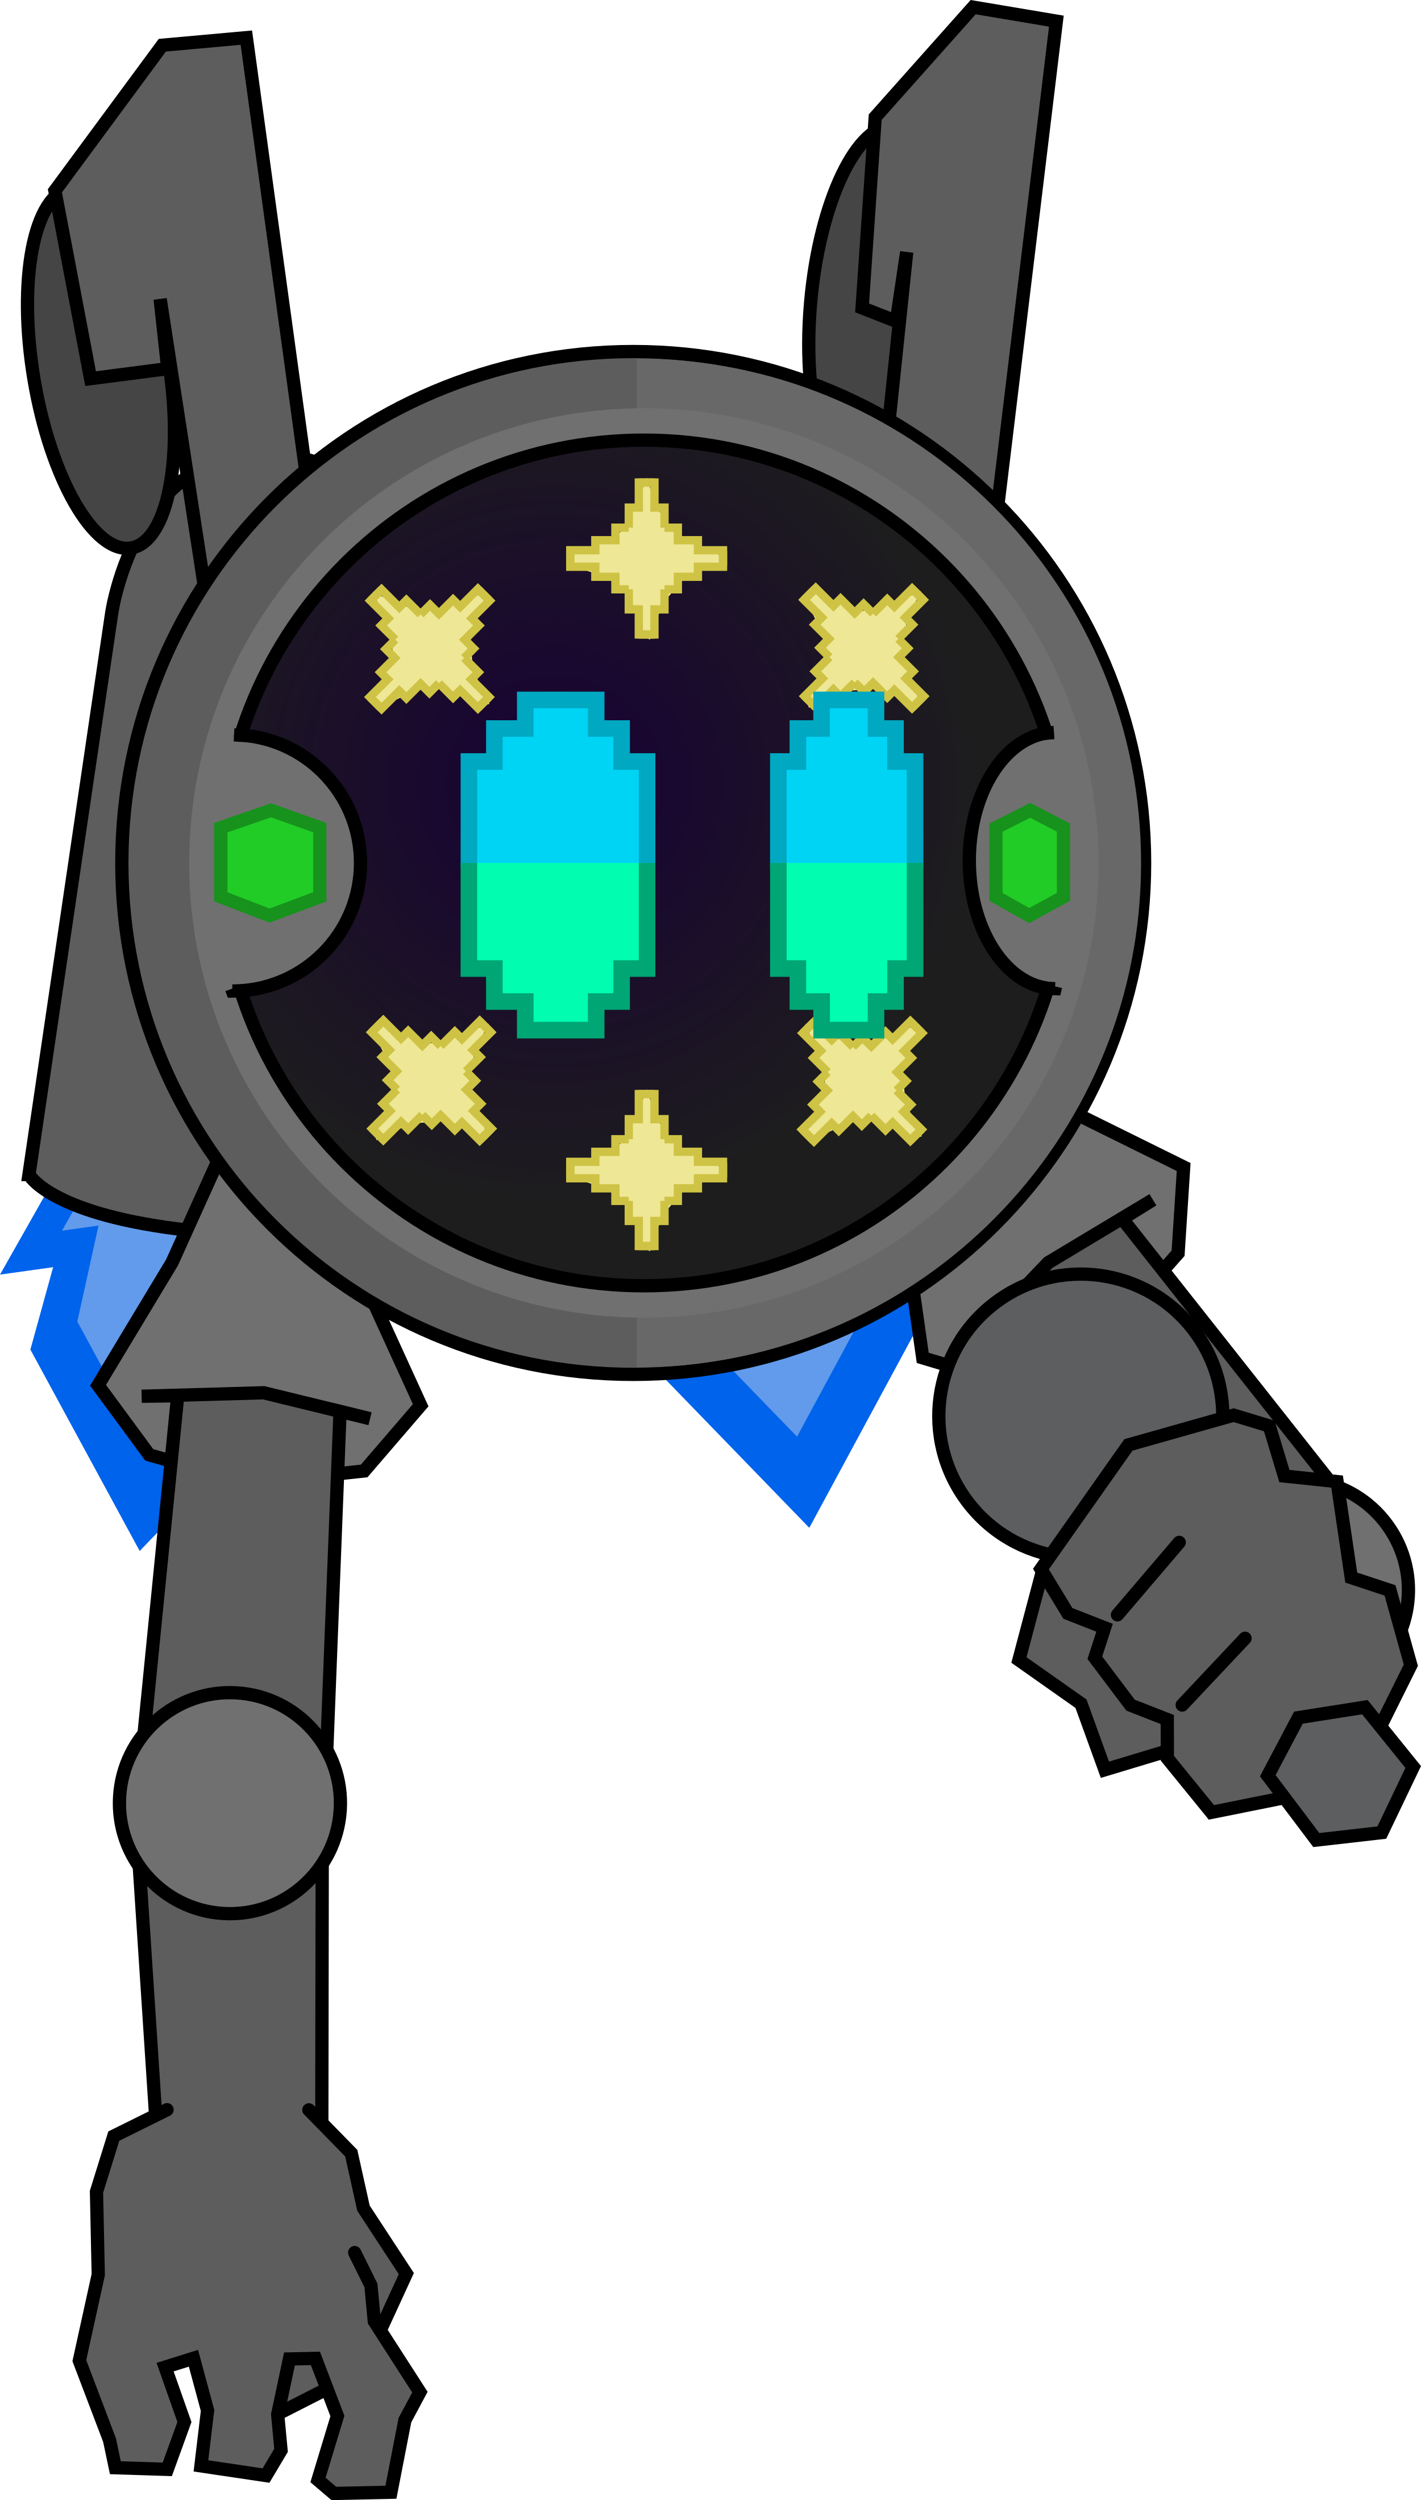 <svg version="1.1" xmlns="http://www.w3.org/2000/svg" xmlns:xlink="http://www.w3.org/1999/xlink" width="128.579" height="226.21" viewBox="0,0,128.579,226.21"><defs><radialGradient cx="223.501" cy="159.509" r="38.256" gradientUnits="userSpaceOnUse" id="color-1"><stop offset="0" stop-color="#180036"/><stop offset="1" stop-color="#1d1d1d"/></radialGradient></defs><g transform="translate(-173.254,-88.574)"><g stroke-miterlimit="10"><g stroke="#000000"><g stroke-width="0" stroke-linecap="round"><path d="M253.884,191.521l4.009,9.89l-4.053,-0.132l2.621,7.049l-9.978,18.481l-14.428,-14.891l-0.022,-7.732l-4.45,1.938l2.842,-11.476" fill="#0063eb"/><path d="M249.983,190.752l2.754,6.794l-2.784,-0.091l2.276,8.411l-6.855,12.696l-9.911,-10.229l-0.491,-8.88l-3.057,1.332l1.952,-7.884" fill="#629beb"/></g><path d="M227.672,196.697l-6.451,-50.905c0,0 -2.163,-16.336 11.495,-18.033c14.323,-1.779 16.466,14.305 16.466,14.305l6.781,50.861c0,0 -2.675,3.221 -14.018,4.896c-11.667,1.722 -14.274,-1.123 -14.274,-1.123z" fill="#5d5d5d" stroke-width="1.2" stroke-linecap="butt"/></g><g stroke="#000000"><g stroke-width="0" stroke-linecap="round"><path d="M202.513,196.909l1.201,10.604l-3.868,-1.218l0.629,7.494l-14.582,15.115l-9.89,-18.223l2.059,-7.453l-4.807,0.67l5.824,-10.289" fill="#0063eb"/><path d="M198.963,195.119l0.825,7.285l-2.657,-0.836l-0.07,8.713l-10.017,10.384l-6.794,-12.518l1.916,-8.684l-3.302,0.46l4.001,-7.068" fill="#629beb"/></g><path d="M175.875,194.843l7.48,-50.764c0,0 2.311,-16.316 15.922,-14.276c14.274,2.139 12.011,18.207 12.011,18.207l-7.15,50.811c0,0 -3.443,2.383 -14.818,0.944c-11.7,-1.48 -13.445,-4.922 -13.445,-4.922z" fill="#5d5d5d" stroke-width="1.2" stroke-linecap="butt"/></g><g stroke="#000000" stroke-width="1.2"><path d="M264.26,213.68l-7.512,-2.249l-1.912,-13.468l-3.57,-11.017l2.666,-3.808l4.266,-1.572l10.534,6.853l11.626,5.745l-0.505,7.803l-6.24,7.041z" fill="#707070" stroke-linecap="round"/><path d="M282.066,235.037l-18.875,-27.079l-1.925,2.027l6.837,-7.168l9.469,-5.686l-2.771,1.717l20.785,26.302" fill="#5d5d5d" stroke-linecap="round"/><path d="M296.601,240.513c-4.458,3.26 -10.715,2.289 -13.975,-2.169c-3.26,-4.458 -2.289,-10.715 2.169,-13.975c4.458,-3.26 10.715,-2.289 13.975,2.169c3.26,4.458 2.289,10.715 -2.169,13.975z" fill="#707070" stroke-linecap="butt"/></g><g stroke="#000000" stroke-width="1.2"><path d="M188.451,120.868c1.51,8.984 0.021,16.723 -3.326,17.286c-3.347,0.563 -7.285,-6.264 -8.795,-15.249c-1.51,-8.984 -0.021,-16.723 3.326,-17.286c3.347,-0.563 7.285,6.264 8.795,15.249z" fill="#454545" stroke-linecap="butt"/><path d="M193.157,150.819l-5.411,-35.19l0.685,6.3l-6.98,0.904l-3.23,-16.995l9.719,-13.172l7.604,-0.686l7.512,54.782" fill="#5d5d5d" stroke-linecap="round"/></g><g stroke="#000000" stroke-width="1.2"><path d="M258.853,116.953c-0.819,9.073 -4.223,16.181 -7.604,15.876c-1.471,-0.133 -2.695,-1.647 -3.541,-4.063c-1.098,-3.137 -1.559,-7.793 -1.097,-12.918c0.819,-9.073 4.223,-16.181 7.604,-15.876c3.38,0.305 5.457,7.908 4.637,16.981z" fill="#454545" stroke-linecap="butt"/><path d="M251.599,146.794l3.697,-35.411l-0.936,6.267l-3.1,-1.22l1.188,-17.258l8.862,-9.951l7.529,1.266l-6.636,54.895" fill="#5d5d5d" stroke-linecap="round"/></g><g stroke="#000000" stroke-width="1.2"><g fill="#5d5d5d" stroke-linecap="round"><path d="M202.414,254.188l-0.051,32.759l-6.966,1.649l-7.604,-1.618l-2.125,-32.432"/><g><path d="M201.203,279.47l3.834,3.919l1.106,4.978l3.877,5.919l-4.062,8.839l-7.174,3.654l-7.606,-16.592l-2.835,-3.94"/><path d="M205.346,292.384l1.472,2.969l0.304,3.244l4.128,6.413l-1.355,2.529l-1.269,6.529l-5.163,0.11l-1.435,-1.22l1.755,-5.789l-1.989,-5.209l-2.347,0.05l-1.067,5.024l0.304,3.244l-1.36,2.28l-5.888,-0.875l0.597,-5.014l-1.275,-4.724l-2.565,0.805l1.749,4.964l-1.552,4.284l-4.699,-0.15l-0.523,-2.489l-2.736,-7.193l1.712,-7.788l-0.16,-7.498l1.567,-5.035l4.818,-2.387"/></g></g><g><path d="M195.811,222.774l-9.052,-2.565l-4.634,-6.299l6.693,-11.107l5.175,-11.452l4.44,-0.977l4.299,1.769l2.934,11.203l5.653,12.373l-5.113,5.945z" fill="#707070" stroke-linecap="round"/><path d="M186.012,248.217l3.32,-33.359l-3.259,0.048l11.041,-0.318l9.623,2.35l-2.714,-0.669l-1.293,32.983" fill="#5d5d5d" stroke-linecap="round"/><path d="M184.079,251.103c0.342,-5.512 5.087,-9.704 10.599,-9.362c5.512,0.342 9.704,5.087 9.362,10.599c-0.342,5.512 -5.087,9.704 -10.599,9.362c-5.512,-0.342 -9.704,-5.087 -9.362,-10.599z" fill="#707070" stroke-linecap="butt"/></g></g><g><g stroke-linecap="butt"><g><path d="M184.278,166.653c0,-25.556 20.717,-46.273 46.273,-46.273c25.556,0 46.273,20.717 46.273,46.273c0,25.556 -20.717,46.273 -46.273,46.273c-25.556,0 -46.273,-20.717 -46.273,-46.273z" fill="#5d5d5d" stroke="#000000" stroke-width="1.2"/><path d="M230.872,121.02c0,0 1.492,0.018 2.231,0.054c24.166,1.163 43.401,21.125 43.401,45.578c0,24.247 -18.911,44.077 -42.789,45.545c-0.94,0.058 -2.843,0.087 -2.843,0.087z" fill="#686868" stroke="#000000" stroke-width="0"/><path d="M190.372,166.653c0,-22.722 18.42,-41.142 41.142,-41.142c22.722,0 41.142,18.42 41.142,41.142c0,22.722 -18.42,41.142 -41.142,41.142c-22.722,0 -41.142,-18.42 -41.142,-41.142z" fill="#707070" stroke="#838383" stroke-width="0"/><path d="M193.258,166.653c0,-21.128 17.128,-38.256 38.256,-38.256c21.128,0 38.256,17.128 38.256,38.256c0,21.128 -17.128,38.256 -38.256,38.256c-21.128,0 -38.256,-17.128 -38.256,-38.256z" fill="url(#color-1)" stroke="#000000" stroke-width="1.2"/></g><g stroke="#000000"><path d="M194.212,178.044c0,0 -2.574,-6.842 -2.53,-11.463c0.044,-4.621 2.751,-11.517 2.751,-11.517c0.345,0.016 1.207,0.062 1.675,0.136c5.535,0.875 9.767,5.667 9.767,11.449c0,6.043 -4.624,11.006 -10.527,11.543c-0.351,0.032 -1.064,0.048 -1.064,0.048c0,0 -0.026,-0.069 -0.072,-0.197z" fill="#707070" stroke-width="0"/><path d="M194.433,155.065c0.345,0.016 1.207,0.062 1.675,0.136c5.535,0.875 9.767,5.667 9.767,11.449c0,6.043 -4.624,11.006 -10.527,11.543c-0.351,0.032 -1.064,0.048 -1.064,0.048c0,0 -0.026,-0.069 -0.072,-0.197" fill="none" stroke-width="1.2"/></g><g stroke="#000000"><path d="M268.772,177.831c-0.031,0.128 -0.048,0.197 -0.048,0.197c0,0 -0.478,-0.016 -0.713,-0.048c-3.952,-0.537 -7.048,-5.5 -7.048,-11.543c0,-5.781 2.833,-10.574 6.539,-11.449c0.313,-0.074 0.89,-0.12 1.121,-0.136c0,0 1.839,4.568 1.841,11.517c0.003,6.749 -1.694,11.463 -1.694,11.463z" fill="#707070" stroke-width="0"/><path d="M268.772,177.831c-0.031,0.128 -0.048,0.197 -0.048,0.197c0,0 -0.478,-0.016 -0.713,-0.048c-3.952,-0.537 -7.048,-5.5 -7.048,-11.543c0,-5.781 2.833,-10.574 6.539,-11.449c0.313,-0.074 0.89,-0.12 1.121,-0.136" fill="none" stroke-width="1.2"/></g><path d="M193.234,169.719v-6.263l4.545,-1.566l4.411,1.566v6.263l-4.545,1.696z" fill="#21cc26" stroke="#17921c" stroke-width="1.2"/><path d="M263.37,169.719v-6.263l3.102,-1.566l3.011,1.566v6.263l-3.102,1.696z" fill="#21cc26" stroke="#17921c" stroke-width="1.2"/></g><g stroke-linecap="round"><path d="M224.837,138.495h2.201l0.344,-1.1l1.582,0.069l1.238,-1.651l0.688,-1.513l0.894,-2.132l0.688,2.27l1.238,1.651l1.307,1.376l2.545,1.032l1.238,0.688l-1.1,0.894l-1.238,-0.069l-1.651,1.1l-1.169,1.376l-1.032,1.857l-0.619,1.926l-0.894,-0.481l-0.206,-2.27h-0.757l-0.069,-1.238l-1.582,-1.376l-1.719,-0.688l-1.719,-0.55z" fill="#eee796" stroke="#eee796" stroke-width="0.25"/><path d="M224.853,139.721v-1.362h2.27v-0.908h1.816v-1.135h1.21h-0.704" fill="none" stroke="#cec344" stroke-width="0.75"/><path d="M230.149,135.332v0.985v-1.816h0.908v-2.27h1.362" fill="none" stroke="#cec344" stroke-width="0.75"/><path d="M234.085,136.317h-0.704h1.21v1.135h1.816v0.908h2.27v1.362" fill="none" stroke="#cec344" stroke-width="0.75"/><path d="M231.112,132.232h1.362v2.27h0.908v1.816v-0.985" fill="none" stroke="#cec344" stroke-width="0.75"/><path d="M229.445,141.895h0.704h-1.21v-1.135h-1.816v-0.908h-2.27v-1.362" fill="none" stroke="#cec344" stroke-width="0.75"/><path d="M232.418,145.98h-1.362v-2.27h-0.908v-1.816v0.985" fill="none" stroke="#cec344" stroke-width="0.75"/><path d="M238.677,138.49v1.362h-2.27v0.908h-1.816v1.135h-1.21h0.704" fill="none" stroke="#cec344" stroke-width="0.75"/><path d="M233.381,142.88v-0.985v1.816h-0.908v2.27h-1.362" fill="none" stroke="#cec344" stroke-width="0.75"/></g><g stroke-linecap="round"><path d="M224.837,193.829h2.201l0.344,-1.1l1.582,0.069l1.238,-1.651l0.688,-1.513l0.894,-2.132l0.688,2.27l1.238,1.651l1.307,1.376l2.545,1.032l1.238,0.688l-1.1,0.894l-1.238,-0.069l-1.651,1.1l-1.169,1.376l-1.032,1.857l-0.619,1.926l-0.894,-0.481l-0.206,-2.27h-0.757l-0.069,-1.238l-1.582,-1.376l-1.719,-0.688l-1.719,-0.55z" fill="#eee796" stroke="#eee796" stroke-width="0.25"/><path d="M224.853,195.055v-1.362h2.27v-0.908h1.816v-1.135h1.21h-0.704" fill="none" stroke="#cec344" stroke-width="0.75"/><path d="M230.149,190.665v0.985v-1.816h0.908v-2.27h1.362" fill="none" stroke="#cec344" stroke-width="0.75"/><path d="M234.085,191.65h-0.704h1.21v1.135h1.816v0.908h2.27v1.362" fill="none" stroke="#cec344" stroke-width="0.75"/><path d="M231.112,187.565h1.362v2.27h0.908v1.816v-0.985" fill="none" stroke="#cec344" stroke-width="0.75"/><path d="M229.445,197.228h0.704h-1.21v-1.135h-1.816v-0.908h-2.27v-1.362" fill="none" stroke="#cec344" stroke-width="0.75"/><path d="M232.418,201.313h-1.362v-2.27h-0.908v-1.816v0.985" fill="none" stroke="#cec344" stroke-width="0.75"/><path d="M238.677,193.823v1.362h-2.27v0.908h-1.816v1.135h-1.21h0.704" fill="none" stroke="#cec344" stroke-width="0.75"/><path d="M233.381,198.213v-0.985v1.816h-0.908v2.27h-1.362" fill="none" stroke="#cec344" stroke-width="0.75"/></g><g stroke-linecap="round"><path d="M246.956,141.874l1.556,1.556l1.021,-0.535l1.07,1.167l2.043,-0.292l1.556,-0.584l2.14,-0.875l-1.119,2.091l-0.292,2.043l-0.049,1.897l1.07,2.529l0.389,1.362l-1.41,-0.146l-0.827,-0.924l-1.945,-0.389l-1.799,0.146l-2.043,0.584l-1.799,0.924l-0.292,-0.973l1.459,-1.751l-0.535,-0.535l0.827,-0.924l-0.146,-2.091l-0.729,-1.702l-0.827,-1.605z" fill="#eee796" stroke="#eee796" stroke-width="0.25"/><path d="M246.1,142.752l0.963,-0.963l1.605,1.605l0.642,-0.642l1.284,1.284l0.802,-0.802l0.856,0.856l-0.498,-0.498" fill="none" stroke="#cec344" stroke-width="0.75"/><path d="M252.949,143.393l-0.697,0.697l1.284,-1.284l0.642,0.642l1.605,-1.605l0.963,0.963" fill="none" stroke="#cec344" stroke-width="0.75"/><path d="M255.035,146.873l-0.498,-0.498l0.856,0.856l-0.802,0.802l1.284,1.284l-0.642,0.642l1.605,1.605l-0.963,0.963" fill="none" stroke="#cec344" stroke-width="0.75"/><path d="M255.822,141.882l0.963,0.963l-1.605,1.605l0.642,0.642l-1.284,1.284l0.697,-0.697" fill="none" stroke="#cec344" stroke-width="0.75"/><path d="M247.81,147.536l0.498,0.498l-0.856,-0.856l0.802,-0.802l-1.284,-1.284l0.642,-0.642l-1.605,-1.605l0.963,-0.963" fill="none" stroke="#cec344" stroke-width="0.75"/><path d="M247.024,152.527l-0.963,-0.963l1.605,-1.605l-0.642,-0.642l1.284,-1.284l-0.697,0.697" fill="none" stroke="#cec344" stroke-width="0.75"/><path d="M256.746,151.657l-0.963,0.963l-1.605,-1.605l-0.642,0.642l-1.284,-1.284l-0.802,0.802l-0.856,-0.856l0.498,0.498" fill="none" stroke="#cec344" stroke-width="0.75"/><path d="M249.897,151.016l0.697,-0.697l-1.284,1.284l-0.642,-0.642l-1.605,1.605l-0.963,-0.963" fill="none" stroke="#cec344" stroke-width="0.75"/></g><g stroke-linecap="round"><path d="M207.829,181.001l1.556,1.556l1.021,-0.535l1.07,1.167l2.043,-0.292l1.556,-0.584l2.14,-0.875l-1.119,2.091l-0.292,2.043l-0.049,1.897l1.07,2.529l0.389,1.362l-1.41,-0.146l-0.827,-0.924l-1.945,-0.389l-1.799,0.146l-2.043,0.584l-1.799,0.924l-0.292,-0.973l1.459,-1.751l-0.535,-0.535l0.827,-0.924l-0.146,-2.091l-0.729,-1.702l-0.827,-1.605z" fill="#eee796" stroke="#eee796" stroke-width="0.25"/><path d="M206.974,181.879l0.963,-0.963l1.605,1.605l0.642,-0.642l1.284,1.284l0.802,-0.802l0.856,0.856l-0.498,-0.498" fill="none" stroke="#cec344" stroke-width="0.75"/><path d="M213.822,182.52l-0.697,0.697l1.284,-1.284l0.642,0.642l1.605,-1.605l0.963,0.963" fill="none" stroke="#cec344" stroke-width="0.75"/><path d="M215.909,186l-0.498,-0.498l0.856,0.856l-0.802,0.802l1.284,1.284l-0.642,0.642l1.605,1.605l-0.963,0.963" fill="none" stroke="#cec344" stroke-width="0.75"/><path d="M216.695,181.008l0.963,0.963l-1.605,1.605l0.642,0.642l-1.284,1.284l0.697,-0.697" fill="none" stroke="#cec344" stroke-width="0.75"/><path d="M208.684,186.663l0.498,0.498l-0.856,-0.856l0.802,-0.802l-1.284,-1.284l0.642,-0.642l-1.605,-1.605l0.963,-0.963" fill="none" stroke="#cec344" stroke-width="0.75"/><path d="M207.898,191.654l-0.963,-0.963l1.605,-1.605l-0.642,-0.642l1.284,-1.284l-0.697,0.697" fill="none" stroke="#cec344" stroke-width="0.75"/><path d="M217.619,190.783l-0.963,0.963l-1.605,-1.605l-0.642,0.642l-1.284,-1.284l-0.802,0.802l-0.856,-0.856l0.498,0.498" fill="none" stroke="#cec344" stroke-width="0.75"/><path d="M210.77,190.143l0.697,-0.697l-1.284,1.284l-0.642,-0.642l-1.605,1.605l-0.963,-0.963" fill="none" stroke="#cec344" stroke-width="0.75"/></g><g stroke-linecap="round"><path d="M206.808,151.746l1.556,-1.556l-0.535,-1.021l1.167,-1.07l-0.292,-2.043l-0.584,-1.556l-0.875,-2.14l2.091,1.119l2.043,0.292l1.897,0.049l2.529,-1.07l1.362,-0.389l-0.146,1.41l-0.924,0.827l-0.389,1.945l0.146,1.799l0.584,2.043l0.924,1.799l-0.973,0.292l-1.751,-1.459l-0.535,0.535l-0.924,-0.827l-2.091,0.146l-1.702,0.729l-1.605,0.827z" fill="#eee796" stroke="#eee796" stroke-width="0.25"/><path d="M207.686,152.602l-0.963,-0.963l1.605,-1.605l-0.642,-0.642l1.284,-1.284l-0.802,-0.802l0.856,-0.856l-0.498,0.498" fill="none" stroke="#cec344" stroke-width="0.75"/><path d="M208.327,145.753l0.697,0.697l-1.284,-1.284l0.642,-0.642l-1.605,-1.605l0.963,-0.963" fill="none" stroke="#cec344" stroke-width="0.75"/><path d="M211.807,143.667l-0.498,0.498l0.856,-0.856l0.802,0.802l1.284,-1.284l0.642,0.642l1.605,-1.605l0.963,0.963" fill="none" stroke="#cec344" stroke-width="0.75"/><path d="M206.816,142.88l0.963,-0.963l1.605,1.605l0.642,-0.642l1.284,1.284l-0.697,-0.697" fill="none" stroke="#cec344" stroke-width="0.75"/><path d="M212.47,150.892l0.498,-0.498l-0.856,0.856l-0.802,-0.802l-1.284,1.284l-0.642,-0.642l-1.605,1.605l-0.963,-0.963" fill="none" stroke="#cec344" stroke-width="0.75"/><path d="M217.461,151.678l-0.963,0.963l-1.605,-1.605l-0.642,0.642l-1.284,-1.284l0.697,0.697" fill="none" stroke="#cec344" stroke-width="0.75"/><path d="M216.59,141.956l0.963,0.963l-1.605,1.605l0.642,0.642l-1.284,1.284l0.802,0.802l-0.856,0.856l0.498,-0.498" fill="none" stroke="#cec344" stroke-width="0.75"/><path d="M215.95,148.805l-0.697,-0.697l1.284,1.284l-0.642,0.642l1.605,1.605l-0.963,0.963" fill="none" stroke="#cec344" stroke-width="0.75"/></g><g stroke-linecap="round"><path d="M245.934,190.873l1.556,-1.556l-0.535,-1.021l1.167,-1.07l-0.292,-2.043l-0.584,-1.556l-0.875,-2.14l2.091,1.119l2.043,0.292l1.897,0.049l2.529,-1.07l1.362,-0.389l-0.146,1.41l-0.924,0.827l-0.389,1.945l0.146,1.799l0.584,2.043l0.924,1.799l-0.973,0.292l-1.751,-1.459l-0.535,0.535l-0.924,-0.827l-2.091,0.146l-1.702,0.729l-1.605,0.827z" fill="#eee796" stroke="#eee796" stroke-width="0.25"/><path d="M246.813,191.728l-0.963,-0.963l1.605,-1.605l-0.642,-0.642l1.284,-1.284l-0.802,-0.802l0.856,-0.856l-0.498,0.498" fill="none" stroke="#cec344" stroke-width="0.75"/><path d="M247.453,184.88l0.697,0.697l-1.284,-1.284l0.642,-0.642l-1.605,-1.605l0.963,-0.963" fill="none" stroke="#cec344" stroke-width="0.75"/><path d="M250.933,182.793l-0.498,0.498l0.856,-0.856l0.802,0.802l1.284,-1.284l0.642,0.642l1.605,-1.605l0.963,0.963" fill="none" stroke="#cec344" stroke-width="0.75"/><path d="M245.942,182.007l0.963,-0.963l1.605,1.605l0.642,-0.642l1.284,1.284l-0.697,-0.697" fill="none" stroke="#cec344" stroke-width="0.75"/><path d="M251.596,190.018l0.498,-0.498l-0.856,0.856l-0.802,-0.802l-1.284,1.284l-0.642,-0.642l-1.605,1.605l-0.963,-0.963" fill="none" stroke="#cec344" stroke-width="0.75"/><path d="M256.588,190.804l-0.963,0.963l-1.605,-1.605l-0.642,0.642l-1.284,-1.284l0.697,0.697" fill="none" stroke="#cec344" stroke-width="0.75"/><path d="M255.717,181.083l0.963,0.963l-1.605,1.605l0.642,0.642l-1.284,1.284l0.802,0.802l-0.856,0.856l0.498,-0.498" fill="none" stroke="#cec344" stroke-width="0.75"/><path d="M255.076,187.931l-0.697,-0.697l1.284,1.284l-0.642,0.642l1.605,1.605l-0.963,0.963" fill="none" stroke="#cec344" stroke-width="0.75"/></g></g><g stroke-linecap="round"><g><g stroke="#00a8c1"><path d="M243.683,167.029v-9.553h1.767v-2.985h2.146v-2.587h4.923v2.587h1.767v2.985h1.767v9.553" fill="#00d4f5" stroke-width="0"/><path d="M243.683,161.892v5.137v-9.553h1.767v-2.985h2.146v-2.587h4.923v2.587h1.767v2.985h1.767v9.553v-4.137" fill="none" stroke-width="1.5"/></g><g><path d="M256.054,166.653v9.553h-1.767v2.985h-1.767v2.587h-4.923v-2.587h-2.146v-2.985h-1.767v-9.553" fill="#00fdb0" stroke="#00a8c1" stroke-width="0"/><path d="M256.054,170.79v-4.137v9.553h-1.767v2.985h-1.767v2.587h-4.923v-2.587h-2.146v-2.985h-1.767v-9.553v5.137" fill="none" stroke="#00a674" stroke-width="1.5"/></g></g><g><g stroke="#00a8c1"><path d="M215.683,167.029v-9.553h2.303v-2.985h2.797v-2.587h6.416v2.587h2.303v2.985h2.303v9.553" fill="#00d4f5" stroke-width="0"/><path d="M215.683,161.892v5.137v-9.553h2.303v-2.985h2.797v-2.587h6.416v2.587h2.303v2.985h2.303v9.553v-4.137" fill="none" stroke-width="1.5"/></g><g><path d="M231.804,166.653v9.553h-2.303v2.985h-2.303v2.587h-6.416v-2.587h-2.797v-2.985h-2.303v-9.553" fill="#00fdb0" stroke="#00a8c1" stroke-width="0"/><path d="M231.804,170.79v-4.137v9.553h-2.303v2.985h-2.303v2.587h-6.416v-2.587h-2.797v-2.985h-2.303v-9.553v5.137" fill="none" stroke="#00a674" stroke-width="1.5"/></g></g></g><g stroke="#000000" stroke-width="1.2"><path d="M260.791,224.435c-4.271,-5.666 -3.141,-13.722 2.525,-17.994c5.666,-4.271 13.722,-3.141 17.994,2.525c4.271,5.666 3.141,13.722 -2.525,17.994c-5.666,4.271 -13.722,3.141 -17.994,-2.525z" fill="#5c5e5f" stroke-linecap="butt"/><g stroke-linecap="round"><path d="M282.289,245.967l-9.057,2.732l-2.164,-5.975l-5.616,-3.957l2.129,-8.041" fill="#5d5d5d"/><path d="M284.88,216.615l3.226,0.979l1.366,4.529l4.767,0.502l1.283,8.687l3.507,1.159l1.885,6.77l-5.346,10.759l-12.702,2.554l-3.983,-4.896l-0.009,-3.504l-3.32,-1.3l-3.234,-4.29l0.881,-2.712l-3.32,-1.3l-2.439,-4.012l7.915,-11.232z" fill="#5d5d5d"/><path d="M279.956,228.126l-5.59,6.555" fill="none"/><path d="M280.226,242.842l5.685,-6.041" fill="none"/></g><path d="M292.36,255.059l-4.39,-5.824l2.77,-5.251l6.013,-0.949l4.374,5.414l-2.84,5.935z" fill="#5c5e5f" stroke-linecap="round"/></g></g></g></svg>
